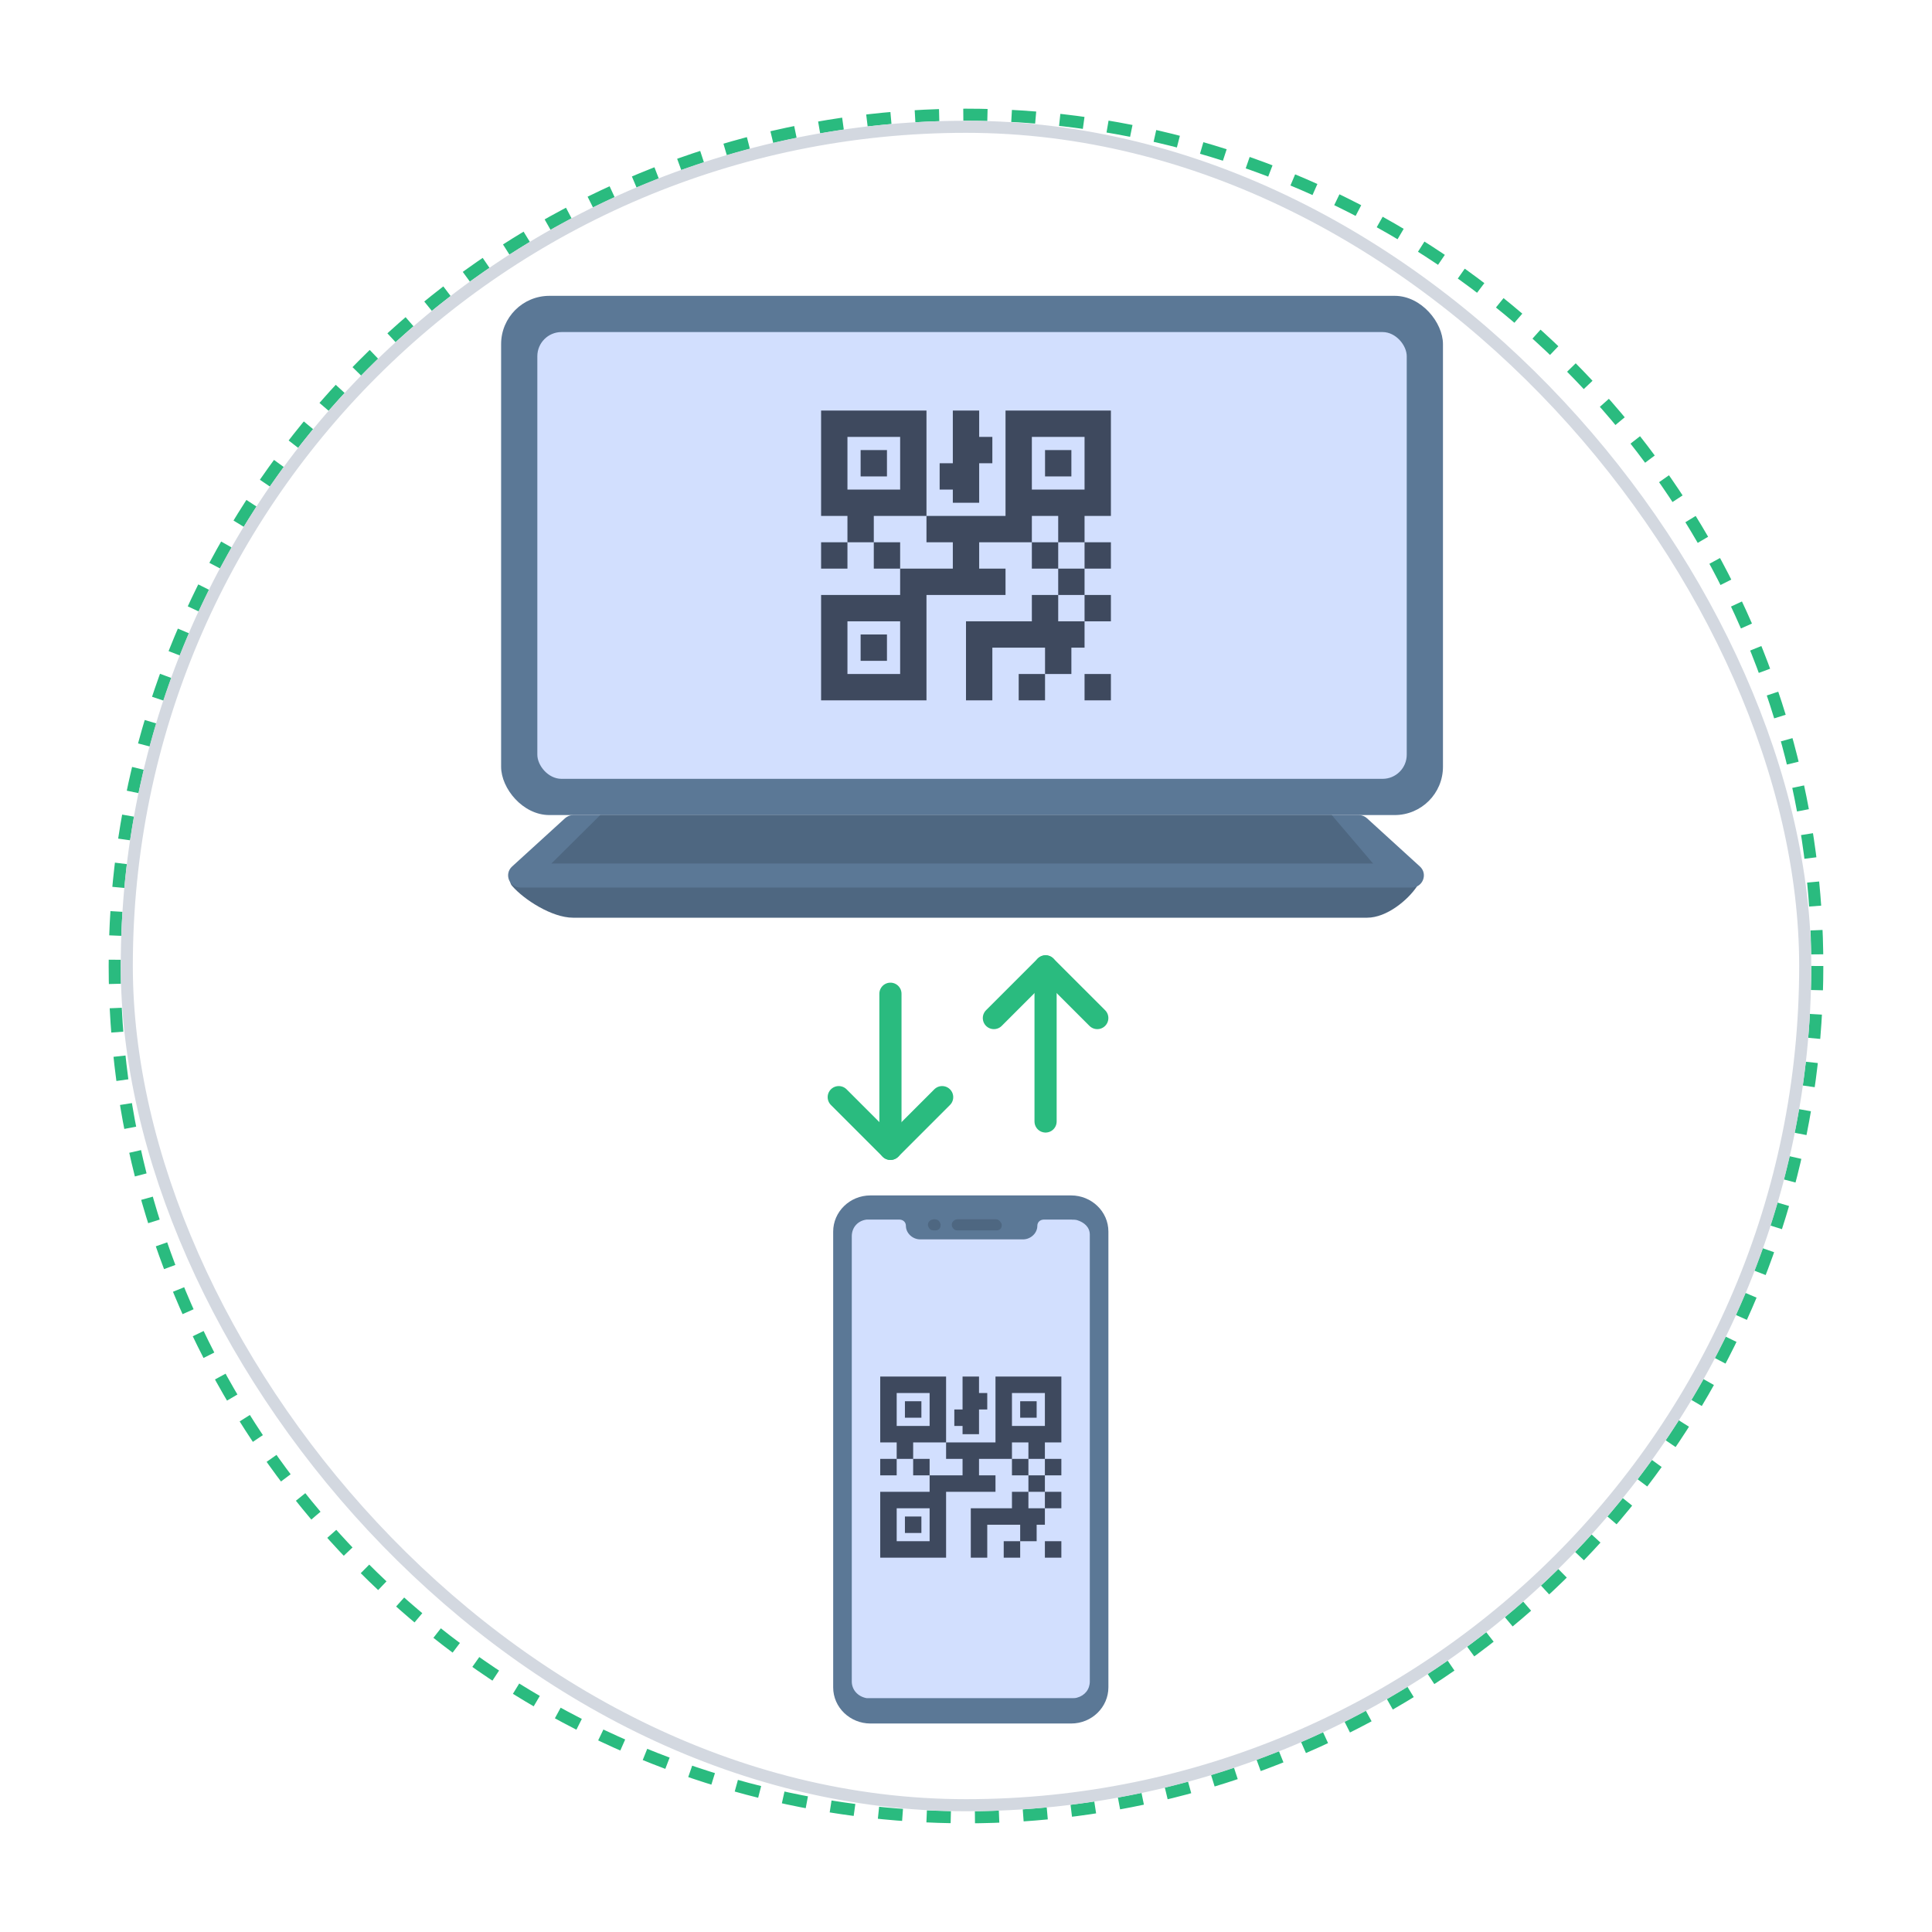 <svg width="160" height="160" viewBox="0 0 160 160" fill="none" xmlns="http://www.w3.org/2000/svg">
<circle cx="80" cy="80" r="70.5" stroke="#2ABB7F" stroke-dasharray="2 2"/>
<rect x="10.5" y="10.5" width="139" height="139" rx="69.5" stroke="#D3D8E0"/>
<path d="M88.706 99C90.385 99 91.793 100.321 91.793 101.995V139.739C91.793 141.369 90.431 142.734 88.706 142.734H72.088C70.407 142.734 69 141.413 69 139.739V101.995C69 100.365 70.362 99 72.088 99H88.706Z" fill="#5B7896"/>
<path d="M90.253 102.252V139.253C90.253 139.901 89.841 140.419 89.201 140.592C89.064 140.635 88.927 140.635 88.744 140.635H72.005C71.913 140.635 71.822 140.635 71.776 140.635C71.044 140.505 70.541 139.944 70.541 139.253V102.382C70.541 101.648 71.044 101.086 71.776 101C71.867 101 71.913 101 72.005 101H74.474C74.794 101 75.023 101.216 75.023 101.518C75.023 102.123 75.572 102.641 76.212 102.641H84.719C85.359 102.641 85.908 102.123 85.908 101.518C85.908 101.216 86.137 101 86.457 101H88.789L88.754 101.006C88.891 101.006 89.074 101.006 89.211 101.049C89.76 101.222 90.253 101.604 90.253 102.252Z" fill="#D2DFFE"/>
<path d="M72.897 114V119.455H74.26V120.818H75.624V119.455H78.351V114H72.897ZM78.351 119.455V120.818H79.715V122.182H76.987V123.545H72.897V129H78.351V123.545H82.442V122.182H81.078V120.818H83.806V119.455H85.169V120.818H86.533V119.455H87.897V114H82.442V119.455H78.351ZM86.533 120.818V122.182H87.897V120.818H86.533ZM86.533 122.182H85.169V123.545H86.533V122.182ZM86.533 123.545V124.909H87.897V123.545H86.533ZM86.533 124.909H85.169V123.545H83.806V124.909H80.397V129H81.76V126.273H84.487V127.636H85.851V126.273H86.533V124.909ZM84.487 127.636H83.124V129H84.487V127.636ZM85.169 122.182V120.818H83.806V122.182H85.169ZM76.987 122.182V120.818H75.624V122.182H76.987ZM74.26 120.818H72.897V122.182H74.26V120.818ZM79.715 114V116.727H79.033V118.091H79.715V118.773H81.078V116.727H81.76V115.364H81.078V114H79.715ZM74.26 115.364H76.987V118.091H74.26V115.364ZM83.806 115.364H86.533V118.091H83.806V115.364ZM74.942 116.045V117.409H76.306V116.045H74.942ZM84.487 116.045V117.409H85.851V116.045H84.487ZM74.26 124.909H76.987V127.636H74.26V124.909ZM74.942 125.591V126.955H76.306V125.591H74.942ZM86.533 127.636V129H87.897V127.636H86.533Z" fill="#3E495E"/>
<path d="M82.502 101.898H79.28C78.952 101.898 78.82 101.569 78.82 101.437C78.82 101.108 79.149 100.977 79.28 100.977H82.502C82.764 100.977 82.962 101.306 82.962 101.437C82.962 101.767 82.764 101.898 82.502 101.898Z" fill="#4E6781"/>
<path d="M77.437 101.898H77.306C76.977 101.898 76.846 101.569 76.846 101.437C76.846 101.108 77.174 100.977 77.306 100.977H77.437C77.766 100.977 77.897 101.306 77.897 101.437C77.897 101.767 77.7 101.898 77.437 101.898Z" fill="#4E6781"/>
<rect x="41.5" y="24.5" width="78" height="43" rx="4" fill="#5B7896"/>
<path d="M42.947 72.5C42.395 72.5 42.049 72.948 42.41 73.366C43.386 74.499 45.712 76 47.453 76H113.222C114.839 76 116.593 74.54 117.344 73.413C117.65 72.954 117.27 72.5 116.718 72.5H42.947Z" fill="#4E6781"/>
<path d="M113.203 67.761C113.019 67.593 112.779 67.5 112.529 67.5H47.471C47.221 67.5 46.981 67.593 46.797 67.761L42.408 71.761C41.733 72.376 42.168 73.5 43.082 73.5H116.918C117.832 73.5 118.267 72.376 117.592 71.761L113.203 67.761Z" fill="#5B7896"/>
<path d="M110.29 67.5H49.71L45.664 71.514H113.712L110.29 67.5Z" fill="#4E6781"/>
<rect x="44.5" y="27.5" width="72" height="37" rx="2" fill="#D2DFFE"/>
<path d="M68 34V42.727H70.182V44.909H72.364V42.727H76.727V34H68ZM76.727 42.727V44.909H78.909V47.091H74.546V49.273H68V58H76.727V49.273H83.273V47.091H81.091V44.909H85.454V42.727H87.636V44.909H89.818V42.727H92V34H83.273V42.727H76.727ZM89.818 44.909V47.091H92V44.909H89.818ZM89.818 47.091H87.636V49.273H89.818V47.091ZM89.818 49.273V51.455H92V49.273H89.818ZM89.818 51.455H87.636V49.273H85.454V51.455H80V58H82.182V53.636H86.546V55.818H88.727V53.636H89.818V51.455ZM86.546 55.818H84.364V58H86.546V55.818ZM87.636 47.091V44.909H85.454V47.091H87.636ZM74.546 47.091V44.909H72.364V47.091H74.546ZM70.182 44.909H68V47.091H70.182V44.909ZM78.909 34V38.364H77.818V40.545H78.909V41.636H81.091V38.364H82.182V36.182H81.091V34H78.909ZM70.182 36.182H74.546V40.545H70.182V36.182ZM85.454 36.182H89.818V40.545H85.454V36.182ZM71.273 37.273V39.455H73.454V37.273H71.273ZM86.546 37.273V39.455H88.727V37.273H86.546ZM70.182 51.455H74.546V55.818H70.182V51.455ZM71.273 52.545V54.727H73.454V52.545H71.273ZM89.818 55.818V58H92V55.818H89.818Z" fill="#3E495E"/>
<path d="M73.742 95.143V82.297" stroke="#2ABB7F" stroke-width="1.835" stroke-linecap="round" stroke-linejoin="round"/>
<path d="M78.025 90.861L73.743 95.143L69.461 90.861" stroke="#2ABB7F" stroke-width="1.835" stroke-linecap="round" stroke-linejoin="round"/>
<path d="M86.59 80.03V92.876" stroke="#2ABB7F" stroke-width="1.835" stroke-linecap="round" stroke-linejoin="round"/>
<path d="M90.873 84.311L86.591 80.03L82.309 84.311" stroke="#2ABB7F" stroke-width="1.835" stroke-linecap="round" stroke-linejoin="round"/>
</svg>
